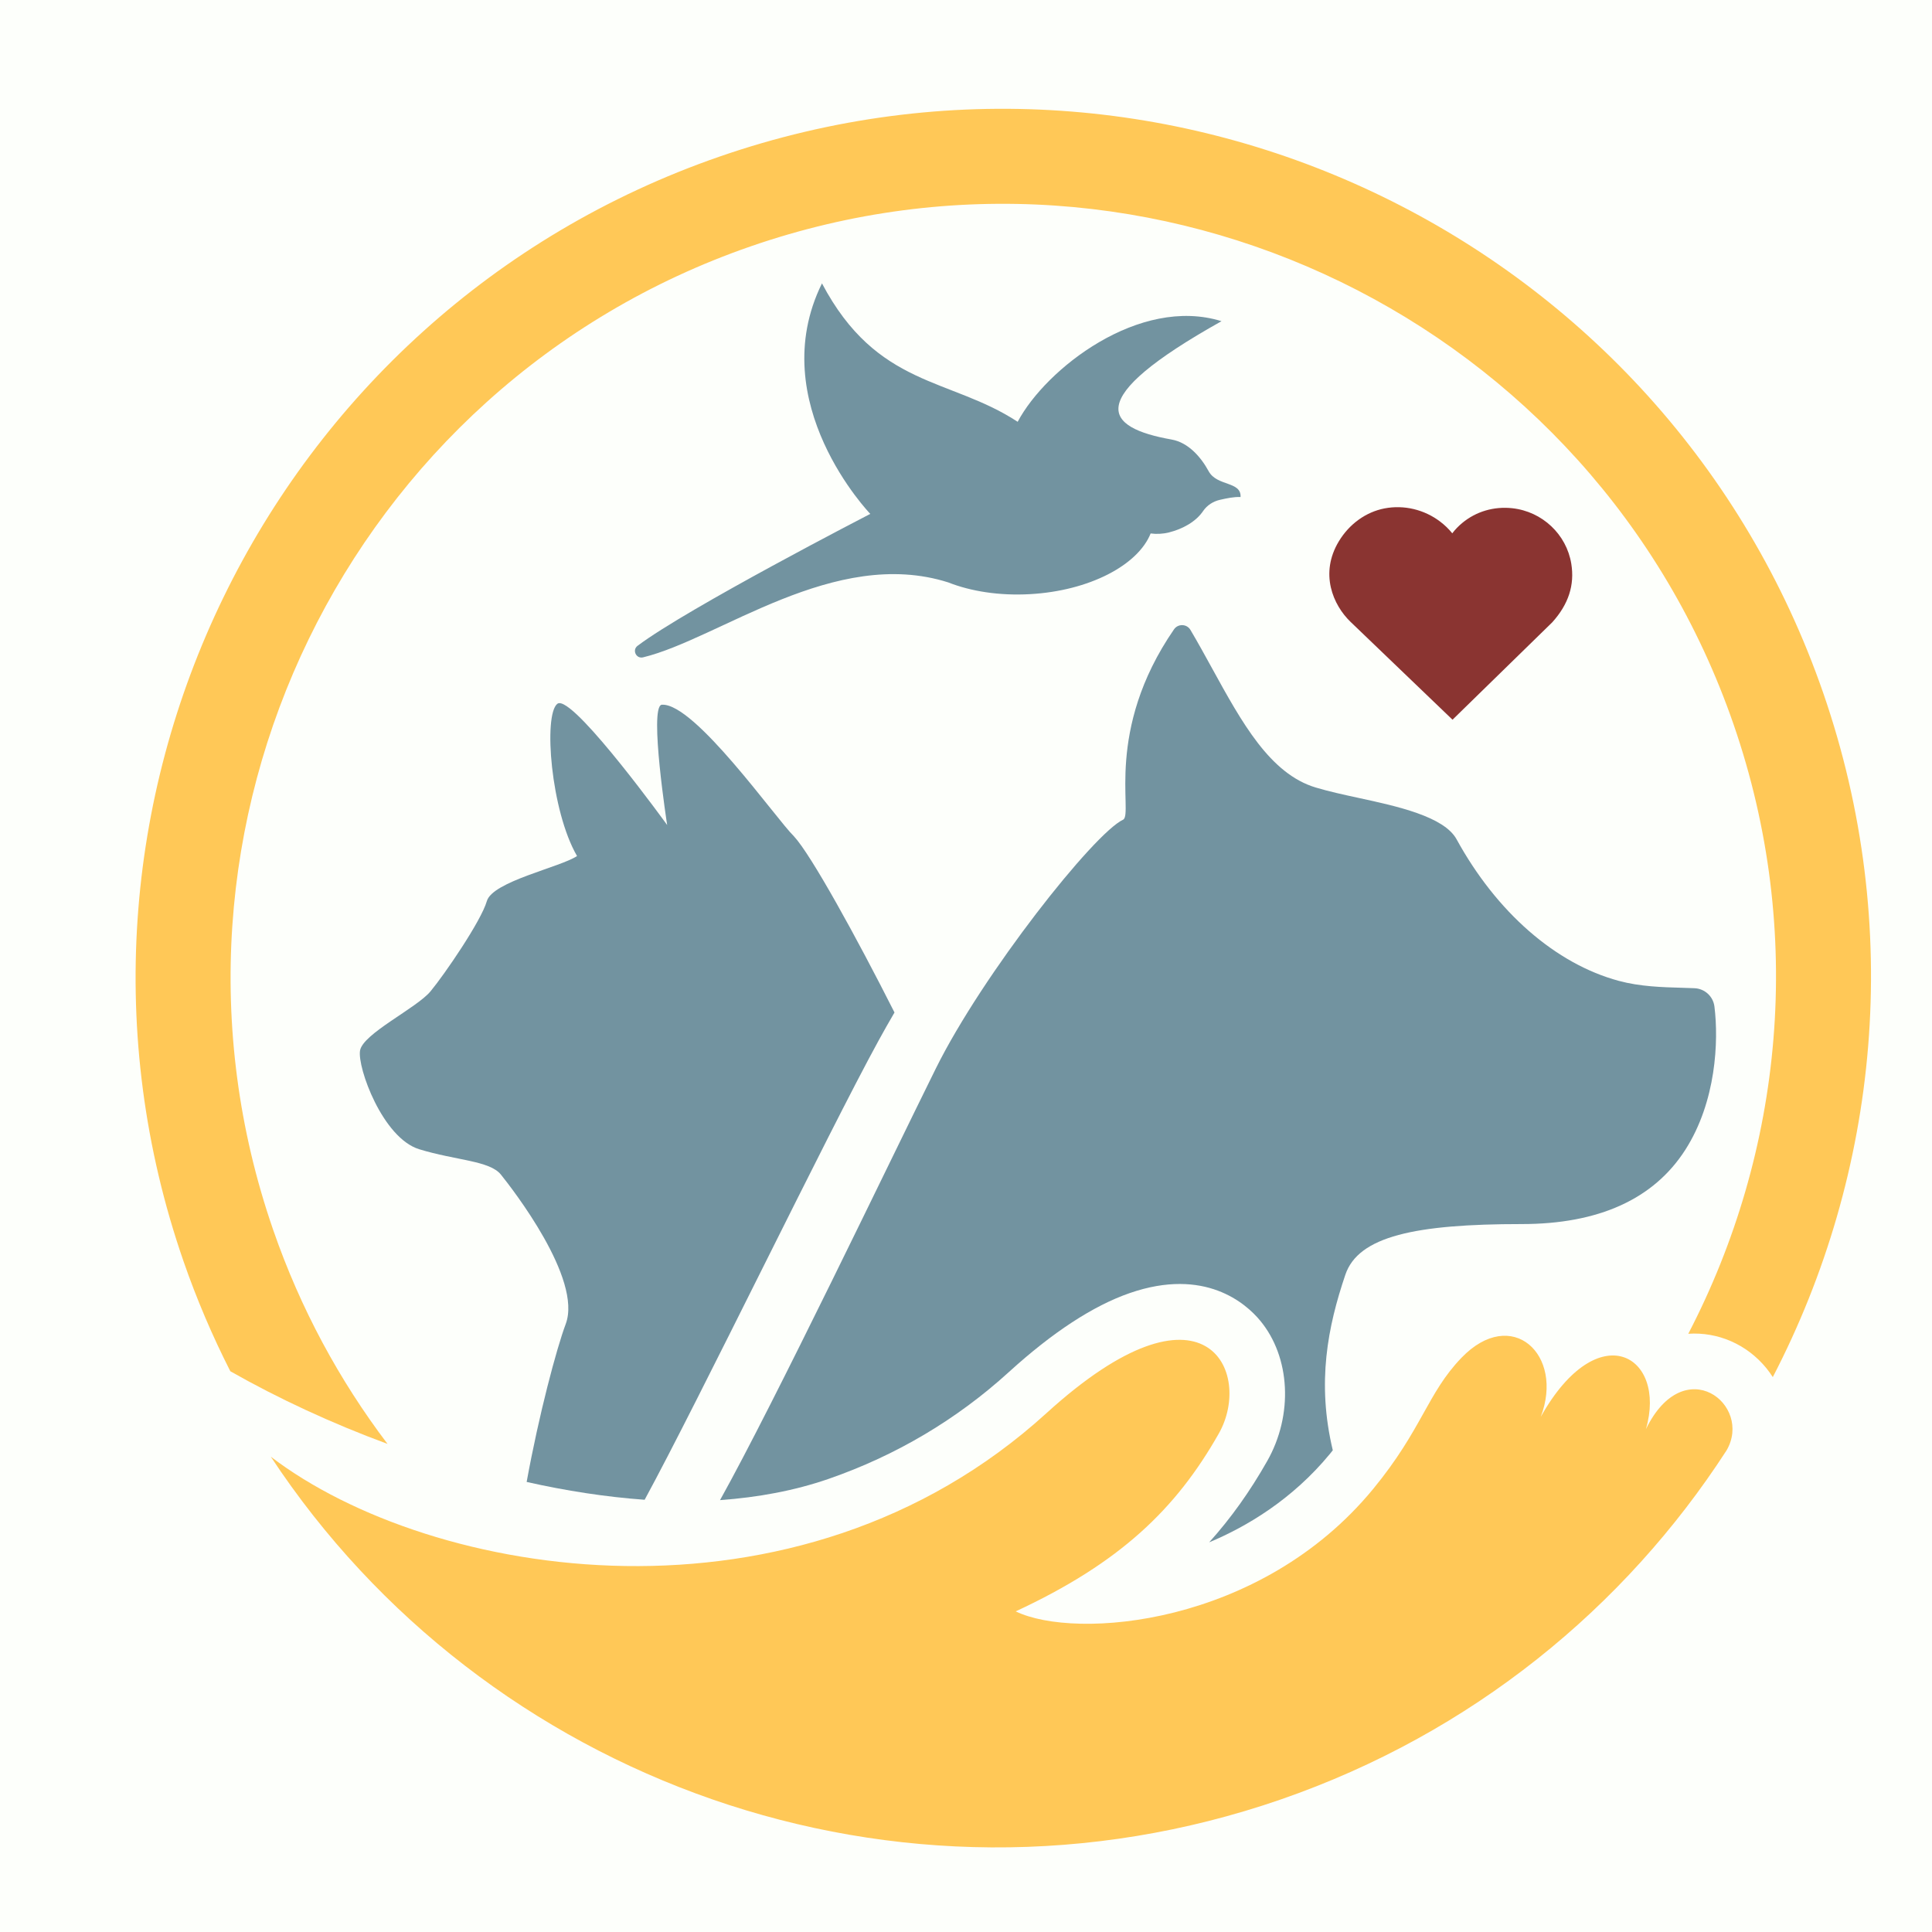 <svg xmlns="http://www.w3.org/2000/svg" xmlns:xlink="http://www.w3.org/1999/xlink" width="500" zoomAndPan="magnify" viewBox="0 0 375 375" height="500" preserveAspectRatio="xMidYMid meet" version="1.0"><defs><clipPath id="d48032939d"><path d="M 258 98 L 305.902 98 L 305.902 139.695 L 258 139.695 Z M 258 98 " clip-rule="nonzero"/></clipPath><clipPath id="54176a2dec"><path d="M 259.891 105.031 C 256.07 111.328 258.762 117.457 262.148 120.711 L 281.934 139.695 L 301.305 120.777 C 304.449 117.277 305.656 113.566 304.988 109.434 C 304.062 103.715 299.352 99.281 293.527 98.645 C 289.961 98.262 286.512 99.273 283.82 101.508 C 283.094 102.109 282.445 102.781 281.883 103.516 C 281.215 102.68 280.43 101.922 279.539 101.246 C 276.445 98.895 272.504 97.957 268.723 98.684 C 265.137 99.379 261.918 101.691 259.891 105.031 " clip-rule="nonzero"/></clipPath></defs><rect x="-37.5" width="450" fill="#ffffff" y="-37.5" height="450" fill-opacity="1"/><rect x="-37.5" width="450" fill="#ffffff" y="-37.5" height="450" fill-opacity="1"/><rect x="-37.5" width="450" fill="#fdfffb" y="-37.5" height="450" fill-opacity="1"/><path fill="#7293a0" d="M 94.492 174.918 C 93.402 178.742 86.285 189.141 83.555 192.426 C 80.82 195.707 70.43 200.633 69.883 203.918 C 69.336 207.199 74.258 220.879 81.367 223.066 C 88.48 225.25 95.043 225.262 97.23 227.992 C 99.418 230.723 113.086 248.234 109.805 256.992 C 108.016 261.77 104.602 274.57 102.223 287.645 C 109.898 289.371 117.59 290.559 125.125 291.105 C 135.699 271.668 160.531 220.215 170.574 201.902 C 171.492 200.219 172.52 198.414 173.621 196.523 C 166.227 181.891 157.422 165.898 154.105 162.328 C 150.582 158.879 134.859 136.473 128.504 136.785 C 128.465 136.785 128.426 136.789 128.395 136.797 C 125.977 137.461 129.496 160.137 129.496 160.137 C 129.496 160.137 112.391 136.477 108.586 136.477 C 108.422 136.477 108.285 136.523 108.176 136.609 C 105.434 138.805 106.922 157.414 112.004 166.156 C 108.711 168.352 95.578 171.086 94.492 174.918 Z M 94.492 174.918 " fill-opacity="1" fill-rule="nonzero"/><path fill="#7293a0" d="M 139.758 291.172 C 147.164 290.637 154.25 289.328 160.797 287.062 C 160.801 287.062 160.801 287.062 160.801 287.062 C 173.887 282.527 185.68 275.547 195.84 266.297 C 204.312 258.586 212.199 253.438 219.27 250.988 C 233.906 245.922 241.844 253.02 244.578 256.309 C 250.48 263.402 251.051 274.617 245.973 283.574 C 242.645 289.441 238.945 294.656 234.703 299.363 C 241.887 296.355 250.801 291.121 258.176 282.152 C 258.355 281.926 258.516 281.719 258.695 281.5 C 255.543 268.328 257.73 257.484 261.129 247.43 C 263.652 239.949 274.723 237.59 295.371 237.59 C 310.305 237.59 320.98 232.746 327.105 223.199 C 333.125 213.809 333.605 202.047 332.77 195.363 C 332.523 193.391 330.887 191.902 328.91 191.812 C 328.051 191.777 327.188 191.75 326.449 191.727 C 322.652 191.621 318.348 191.5 314.215 190.387 C 301.957 187.086 290.48 177.066 282.719 162.902 C 280.289 158.473 271.113 156.48 263.738 154.883 C 260.77 154.242 257.957 153.629 255.375 152.855 C 246.512 150.195 241.047 140.246 235.258 129.711 C 233.883 127.207 232.488 124.672 231.066 122.27 C 230.367 121.078 228.656 121.02 227.871 122.16 C 214.309 141.852 219.973 157.887 218.023 159.086 C 212.375 161.672 190.723 189.082 181.66 207.363 C 172.68 225.488 150.336 272.203 139.758 291.172 Z M 139.758 291.172 " fill-opacity="1" fill-rule="nonzero"/><path fill="#ffc857" d="M 44.707 266.16 C 53.992 271.434 64.359 276.262 75.219 280.262 C 65.895 267.973 58.316 254.031 53.008 238.676 C 25.973 160.484 67.559 74.867 145.711 47.816 C 223.863 20.762 309.434 62.371 336.473 140.566 C 350.48 181.07 346.062 223.566 327.695 258.883 C 333.398 258.5 339.012 260.883 342.836 265.543 C 343.297 266.105 343.711 266.695 344.098 267.293 C 364.676 227.652 369.609 179.98 353.898 134.535 C 323.535 46.734 227.438 0.016 139.684 30.387 C 51.93 60.758 5.227 156.906 35.586 244.711 C 38.168 252.168 41.23 259.32 44.707 266.16 Z M 44.707 266.16 " fill-opacity="1" fill-rule="nonzero"/><path fill="#ffc857" d="M 319.477 277.387 C 323.605 263.098 310.219 255.125 299.059 275.008 C 303.672 262.93 293.426 253.406 283.66 263.555 C 277.043 270.422 276.055 277.422 266.516 289.023 C 244.668 315.586 208.723 318.391 197.148 312.766 C 217.426 303.34 228.266 292.895 236.574 278.242 C 243.27 266.438 234.062 246.141 203.109 274.301 C 154.68 318.363 83.711 306.527 52.562 282.742 C 94.031 345.648 174.211 375.023 248.66 349.254 C 285.664 336.445 315.363 312.047 335.117 281.531 C 340.293 272.691 326.926 262.117 319.477 277.387 Z M 319.477 277.387 " fill-opacity="1" fill-rule="nonzero"/><path fill="#7293a0" d="M 234.609 91.48 C 233.098 88.699 230.645 85.887 227.398 85.312 C 214.449 83.012 209.77 77.641 237.094 62.344 C 221.18 57.391 203 71.551 197.531 81.871 C 184.328 73.227 170.262 75.266 159.543 55.004 C 148.121 78.168 168.922 99.746 168.922 99.746 C 168.922 99.746 133.426 118.055 123.754 125.348 C 122.648 126.176 123.48 127.918 124.82 127.59 C 139.621 123.992 161.977 106.043 184.047 113.043 C 188.438 114.777 193.965 115.656 199.918 115.324 C 211.43 114.68 220.867 109.711 223.34 103.543 C 224.496 103.695 225.695 103.641 226.891 103.344 C 229.559 102.676 232.117 101.27 233.527 99.188 C 234.289 98.066 235.484 97.309 236.805 97.012 C 238.141 96.711 239.445 96.426 240.793 96.469 C 240.957 93.383 236.215 94.418 234.609 91.48 Z M 234.609 91.48 " fill-opacity="1" fill-rule="nonzero"/><g clip-path="url(#d48032939d)"><g clip-path="url(#54176a2dec)"><path fill="#8a3431" d="M 258.023 98.445 L 305.168 98.445 L 305.168 139.695 L 258.023 139.695 Z M 258.023 98.445 " fill-opacity="1" fill-rule="nonzero"/></g></g></svg>